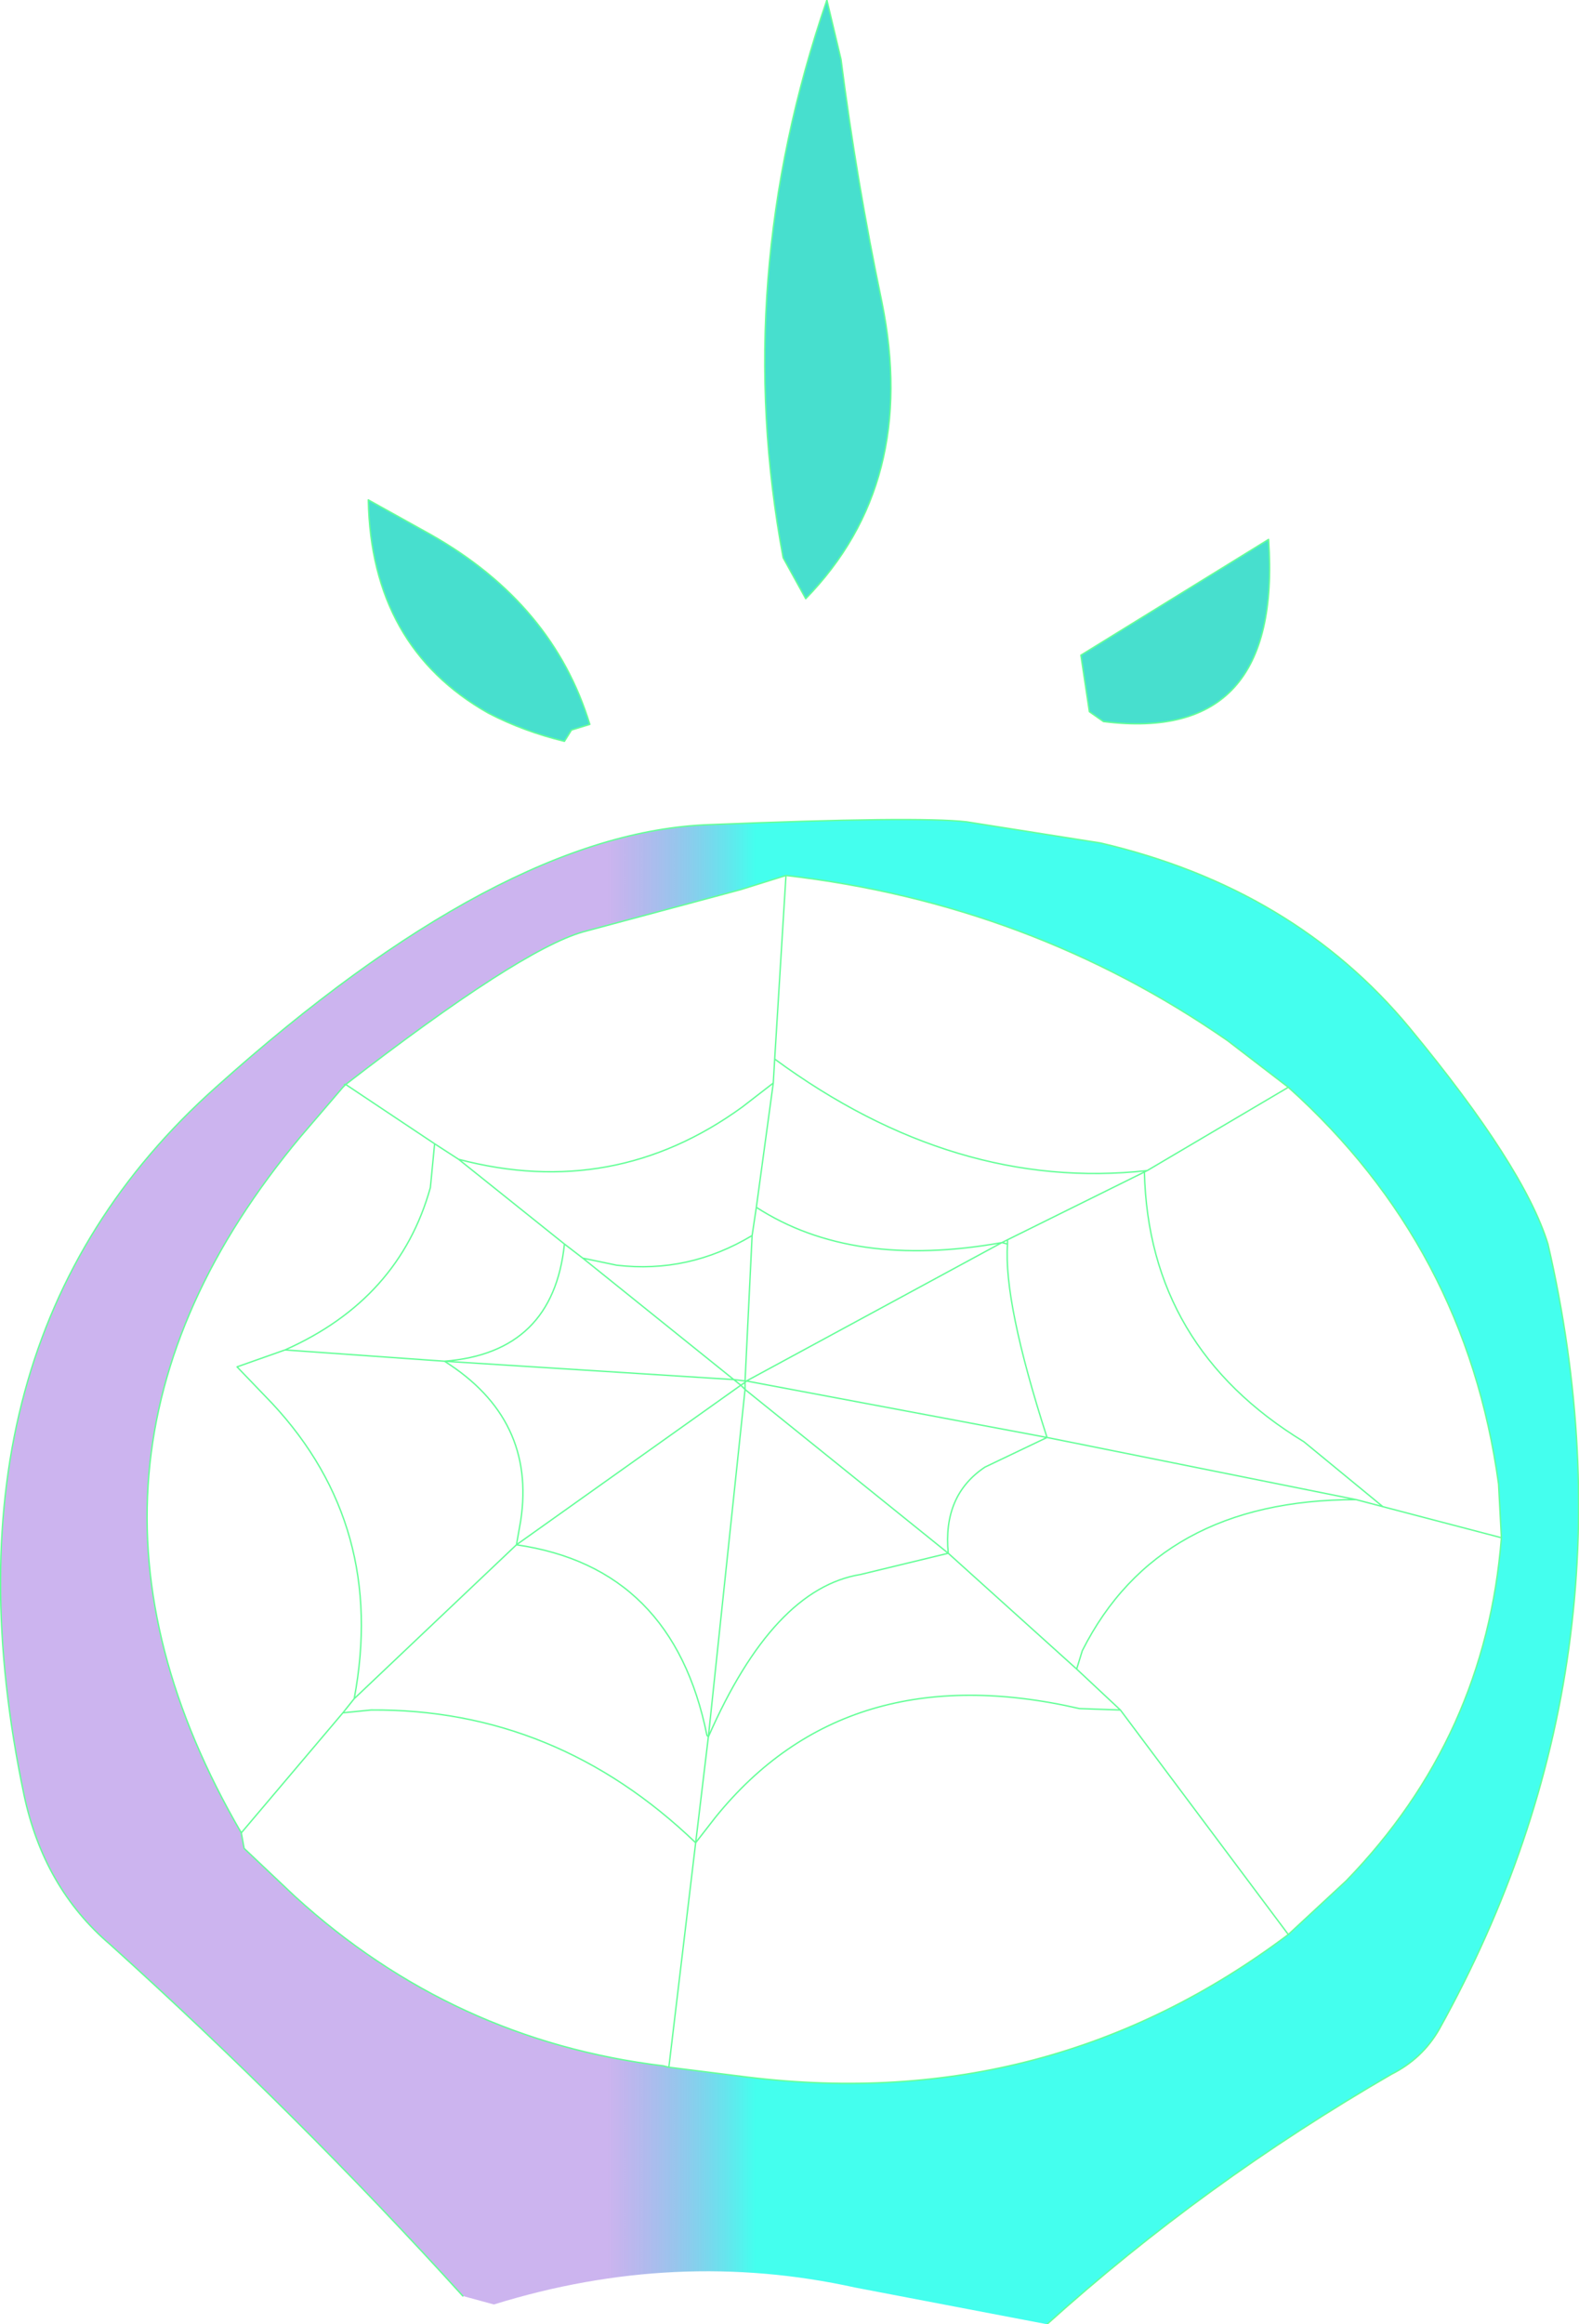 <?xml version="1.0" encoding="UTF-8" standalone="no"?>
<svg xmlns:xlink="http://www.w3.org/1999/xlink" height="82.3px" width="55.95px" xmlns="http://www.w3.org/2000/svg">
  <g transform="matrix(1.0, 0.0, 0.0, 1.0, 28.1, 41.15)">
    <path d="M1.2 -41.15 L1.7 -39.05 Q2.25 -34.75 3.15 -30.45 4.45 -24.05 0.45 -19.95 L-0.35 -21.4 Q-2.2 -31.25 1.2 -41.15 M10.5 -15.95 L10.2 -17.95 16.85 -22.05 Q17.35 -14.8 11.0 -15.6 L10.5 -15.95 M-7.85 -15.3 L-8.1 -14.9 Q-9.55 -15.25 -10.8 -15.9 -14.95 -18.25 -15.05 -23.45 L-12.8 -22.2 Q-8.5 -19.75 -7.2 -15.5 L-7.85 -15.3" fill="#11d5c0" fill-opacity="0.773" fill-rule="evenodd" stroke="none"/>
    <path d="M-15.95 -2.65 L-17.45 -0.9 Q-27.15 10.7 -19.55 23.75 L-19.45 24.3 -17.65 26.0 Q-12.05 31.1 -4.6 32.0 L-4.4 32.05 -1.6 32.4 Q9.1 33.7 17.55 27.35 L19.6 25.45 Q24.55 20.35 25.1 13.3 L25.0 11.4 Q23.85 3.0 17.55 -2.65 L15.4 -4.3 Q8.4 -9.15 -0.25 -10.15 L-1.85 -9.65 -7.45 -8.15 Q-9.7 -7.5 -15.85 -2.75 L-15.9 -2.75 -15.95 -2.65 M-11.7 40.15 Q-17.6 33.65 -24.2 27.7 -26.55 25.7 -27.25 22.4 -30.6 6.4 -20.45 -2.65 -10.35 -11.7 -2.95 -11.95 4.4 -12.25 6.15 -12.05 L10.9 -11.3 Q17.75 -9.7 21.85 -4.75 25.9 0.15 26.75 2.9 30.15 17.65 22.9 30.7 22.3 31.75 21.2 32.3 14.55 36.15 9.0 41.15 L2.2 39.85 Q-4.15 38.45 -10.6 40.45 L-11.7 40.15" fill="url(#gradient0)" fill-rule="evenodd" stroke="none"/>
    <path d="M1.2 -41.15 Q-2.2 -31.25 -0.35 -21.4 L0.45 -19.95 Q4.45 -24.05 3.15 -30.45 2.25 -34.75 1.7 -39.05 L1.2 -41.15 M10.5 -15.95 L10.2 -17.95 16.85 -22.05 Q17.35 -14.8 11.0 -15.6 L10.5 -15.95 M-15.9 -2.75 L-15.85 -2.75 Q-9.7 -7.5 -7.45 -8.15 L-1.85 -9.65 -0.25 -10.15 Q8.4 -9.15 15.4 -4.3 L17.55 -2.65 Q23.85 3.0 25.0 11.4 L25.1 13.3 Q24.55 20.35 19.6 25.45 L17.55 27.35 Q9.1 33.7 -1.6 32.4 L-4.4 32.05 -4.6 32.0 Q-12.05 31.1 -17.65 26.0 L-19.45 24.3 -19.55 23.75 Q-27.15 10.7 -17.45 -0.9 L-15.95 -2.65 -15.85 -2.75 -12.7 -0.65 -12.85 0.9 Q-13.95 4.85 -18.0 6.65 L-12.35 7.05 Q-8.5 6.75 -8.1 2.9 L-11.85 -0.1 -12.7 -0.65 M-11.7 40.15 Q-17.6 33.65 -24.2 27.7 -26.55 25.7 -27.25 22.4 -30.6 6.4 -20.45 -2.65 -10.35 -11.7 -2.95 -11.95 4.4 -12.25 6.15 -12.05 L10.9 -11.3 Q17.75 -9.7 21.85 -4.75 25.9 0.15 26.75 2.9 30.15 17.65 22.9 30.7 22.3 31.75 21.2 32.3 14.55 36.15 9.0 41.15 M25.1 13.3 L20.9 12.2 19.95 11.95 Q12.95 11.95 10.25 17.3 L10.05 17.95 11.6 19.4 17.55 27.35 M12.55 0.3 Q5.75 1.05 -0.65 -3.65 L-0.7 -2.8 -1.3 1.6 Q2.1 3.8 7.4 2.85 L7.6 2.75 12.45 0.35 12.55 0.3 17.55 -2.65 M20.9 12.2 L18.1 9.9 Q12.6 6.55 12.45 0.35 M7.4 2.85 L7.6 2.9 7.6 2.75 M7.6 2.9 Q7.45 4.95 9.0 9.75 L19.95 11.95 M9.0 9.75 L-1.65 7.75 -1.7 7.8 -1.7 8.05 5.5 13.85 Q5.3 11.8 6.8 10.8 L9.0 9.75 M10.05 17.95 L5.5 13.85 2.4 14.6 Q-0.7 15.1 -3.0 20.35 L-3.45 24.1 -2.75 23.2 Q1.9 17.45 10.15 19.35 L11.6 19.4 M-7.85 -15.3 L-7.2 -15.5 Q-8.5 -19.75 -12.8 -22.2 L-15.05 -23.45 Q-14.95 -18.25 -10.8 -15.9 -9.55 -15.25 -8.1 -14.9 L-7.85 -15.3 M-0.7 -2.8 L-1.8 -1.95 Q-6.35 1.35 -11.85 -0.1 M-0.25 -10.15 L-0.65 -3.65 M-8.1 2.9 L-7.45 3.4 -6.25 3.65 Q-3.7 3.95 -1.45 2.6 L-1.3 1.6 M-1.45 2.6 L-1.7 7.75 -1.65 7.75 7.4 2.85 M-1.85 7.9 L-1.7 7.8 -1.7 7.75 -2.1 7.7 -1.85 7.9 -1.7 8.05 -3.0 20.35 -3.05 20.3 Q-4.25 14.35 -9.8 13.55 L-15.55 19.0 -15.95 19.5 -14.95 19.4 Q-8.4 19.35 -3.45 24.1 L-4.4 32.05 M-12.35 7.05 L-2.1 7.7 -7.45 3.4 M-15.55 19.0 Q-14.4 12.9 -18.45 8.55 L-19.7 7.25 -18.0 6.65 M-19.55 23.75 L-15.95 19.5 M-12.35 7.05 Q-9.1 9.1 -9.65 12.7 L-9.8 13.55 -1.85 7.9" fill="none" stroke="#66ff99" stroke-linecap="round" stroke-linejoin="round" stroke-width="0.05"/>
  </g>
  <defs>
    <linearGradient gradientTransform="matrix(0.034, 0.0, 0.0, 0.033, -0.1, 13.9)" gradientUnits="userSpaceOnUse" id="gradient0" spreadMethod="pad" x1="-819.2" x2="819.2">
      <stop offset="0.384" stop-color="#824ad7" stop-opacity="0.412"/>
      <stop offset="0.478" stop-color="#15ffea" stop-opacity="0.8"/>
    </linearGradient>
  </defs>
</svg>
